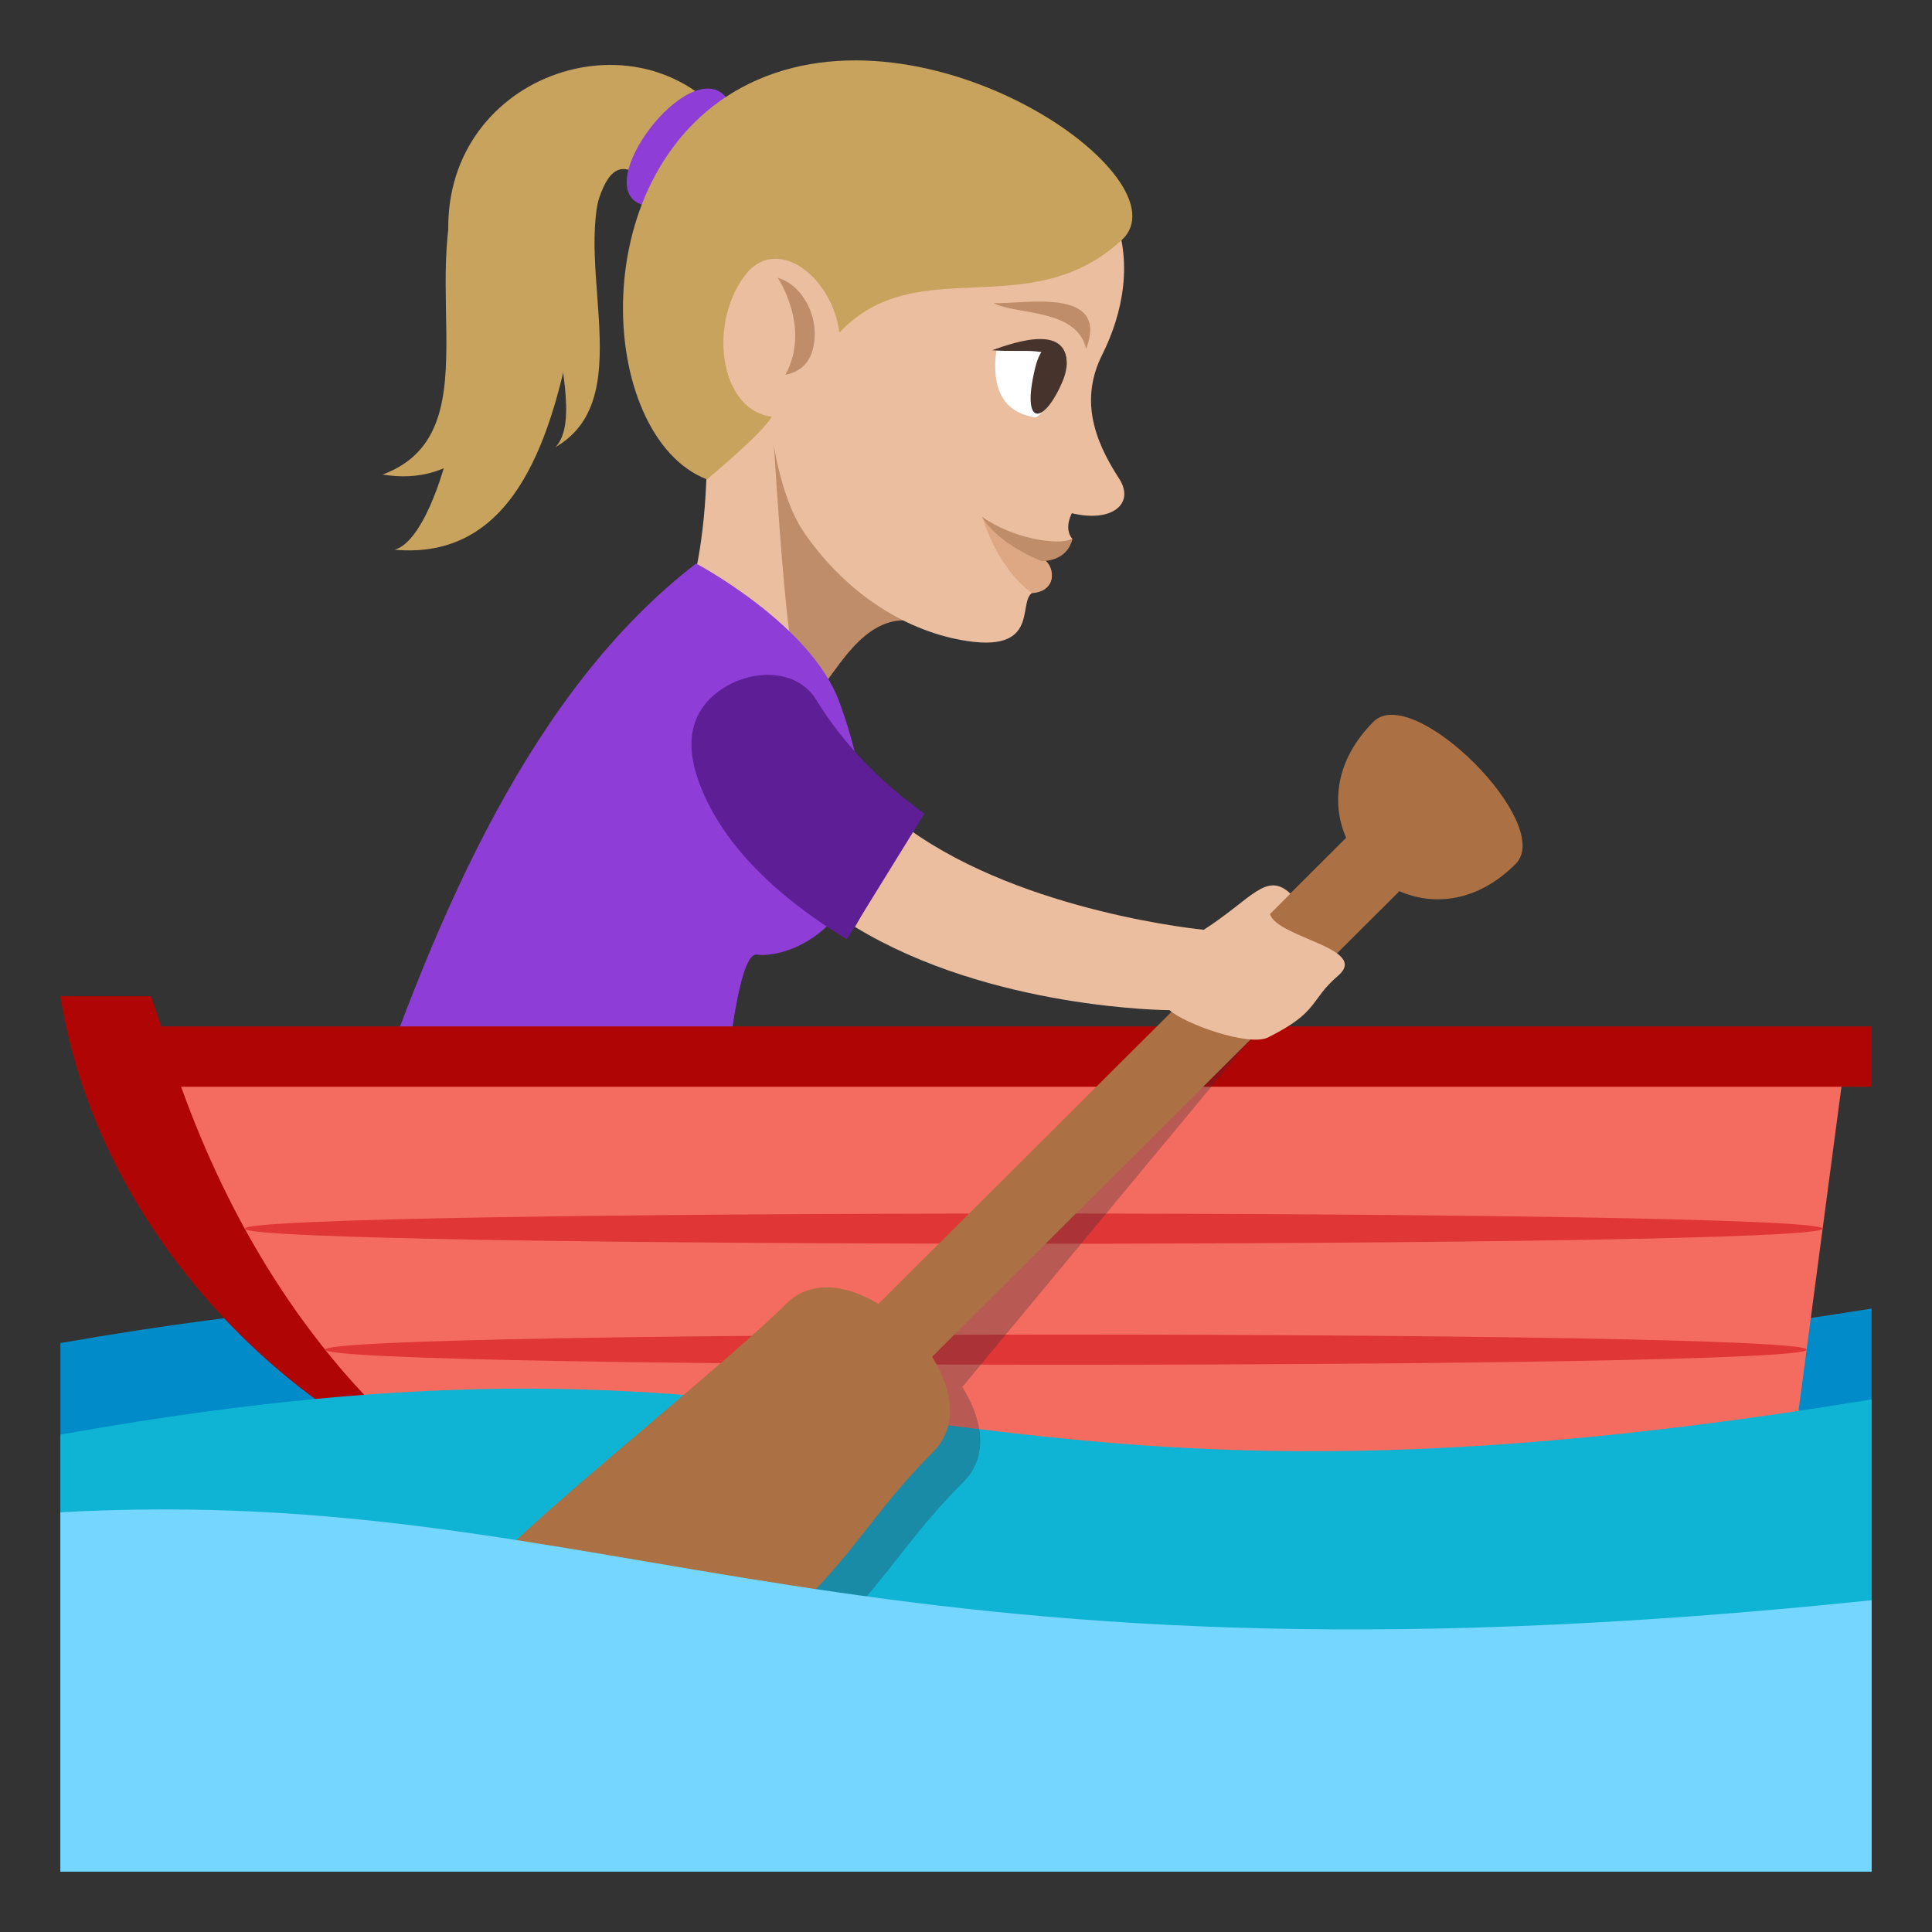 <?xml version="1.0" encoding="utf-8"?>
<!-- Generator: Adobe Illustrator 15.0.0, SVG Export Plug-In . SVG Version: 6.00 Build 0)  -->
<!DOCTYPE svg PUBLIC "-//W3C//DTD SVG 1.1//EN" "http://www.w3.org/Graphics/SVG/1.1/DTD/svg11.dtd">
<svg version="1.1" id="Layer_1" xmlns="http://www.w3.org/2000/svg" xmlns:xlink="http://www.w3.org/1999/xlink" x="0px" y="0px"
	 width="64px" height="64px" viewBox="0 0 64 64" enable-background="new 0 0 64 64" xml:space="preserve">
<rect x="0" y="0" width="64" height="64" fill="#333333" stroke="none"/>
<path fill="#C8A35D" d="M13.072,18.21c1.467-0.399,2.795-6.205,2.076-8.682c-1.738-5.98,4.502-9.121,8.074-6.372l-1.865,2.816
	C18.156,2.992,20.768,18.907,13.072,18.21z"/>
<path fill="#C8A35D" d="M12.674,15.72c3.949-1.464,0.629-7.286,3.16-10.994C18.584,8.288,17.715,16.552,12.674,15.72z"/>
<path fill="#C8A35D" d="M18.404,14.809c1.471-1.561-2.438-8.629,1.809-9.234C18.676,8.185,21.346,13.115,18.404,14.809z"/>
<path fill="#8E3ED6" d="M24.049,3.217c0.922,1.078-0.549,4.25-2.762,3.57C19.471,6.232,22.83,1.784,24.049,3.217z"/>
<path fill="#EBBEA0" d="M23.316,12.677c0,0,0.531,4.932-0.848,8.137C29.723,26.629,29.822,13.217,23.316,12.677z"/>
<path fill="#BF8D69" d="M31.299,21.039c-4.451-3.06-4.633,9.895-5.664-6.315L31.299,21.039z"/>
<path fill="#EBBEA0" d="M30.756,2.988c7.207,1.761,7.127,6.021,5.758,8.758c-0.727,1.452-0.309,2.779,0.559,4.11
	c0.533,0.82-0.23,1.471-1.568,1.144c-0.279,0.579,0.023,0.853,0.023,0.853s-1.162,0.453-1.008,0.74
	c0.309,0.076,0.6,0.87-0.213,1.004c-0.707,0.117,0.301,2.022-2.26,1.639c-1.949-0.292-3.967-1.506-5.402-3.583
	c-0.869-1.256-1.094-3.47-1.094-3.47C21.902,12.62,18.51,6.033,30.756,2.988z"/>
<path fill="#BF8D69" d="M26.91,11.626c0.301-1.036-0.293-2.177-1.145-2.422c0,0,1.109,1.647,0.254,3.206
	C26.02,12.41,26.703,12.348,26.91,11.626z"/>
<path fill="#C8A35D" d="M37.158,7.953c-3.07,2.831-6.781,0.327-9.354,3.068c-0.232-1.878-2.115-3.298-3.156-1.861
	c-1.229,1.7-0.734,4.463,0.92,4.642c-0.328,0.577-2.152,2.078-2.152,2.078c-3.66-1.416-4.201-10.375,1.41-13.113
	C30.732-0.116,39.365,5.921,37.158,7.953z"/>
<path fill-rule="evenodd" clip-rule="evenodd" fill="#BF8D69" d="M35.98,11.559c0.787-2.083-2.096-1.477-3.064-1.517
	C33.65,10.435,35.678,10.21,35.98,11.559z"/>
<path fill="#DEA885" d="M32.535,17.122c0.457,1.417,1.168,2.168,1.643,2.526c0.924-0.053,0.74-1.031,0.342-1.128
	C34.213,18.445,33.727,17.99,32.535,17.122z"/>
<path fill="#BF8D69" d="M32.535,17.122c0.539,0.93,1.984,1.471,1.984,1.471c0.236-0.016,0.846-0.08,1.008-0.74
	C35.02,18.085,33.523,17.828,32.535,17.122z"/>
<path fill="#FFFFFF" d="M33.006,11.612c-0.273,2.016,0.998,2.149,1.293,2.221C34.725,13.696,36.662,10.722,33.006,11.612z"/>
<path fill="#45332C" d="M35.203,12.623c-0.615,1.457-1.395,1.559-0.912-0.435C34.646,10.725,35.697,11.451,35.203,12.623z"/>
<path fill-rule="evenodd" clip-rule="evenodd" fill="#45332C" d="M35.328,12.204c0.143-1.505-1.666-0.888-2.463-0.602
	C33.967,11.696,34.813,11.407,35.328,12.204z"/>
<path fill="#8E3ED6" d="M12.018,37.457c0,0,8.24,2.053,11.598,1.32c0.408-2.49,0.746-7.271,1.465-7.156
	c1.045,0.167,5.324-1.176,2.734-8.342c-0.938-2.595-4.756-4.611-4.756-4.611C17.621,22.855,14.477,30.223,12.018,37.457z"/>
<path fill="#018BC9" d="M62,43.348c-31.967,5.164-32.531-3.666-60,1.143V62h60V43.348z"/>
<path fill="#B00505" d="M14.951,48.719L61,36h1v-2H5.342L5,33H2C3.332,41.313,10.248,47.289,14.951,48.719z"/>
<path fill="#F46C60" d="M14.951,48.719h44.365L61,36H6C9.313,45.252,14.951,48.719,14.951,48.719z"/>
<path fill="#E03636" d="M60.377,40.701c0,0.666-52.271,0.666-52.271,0C8.105,40.033,60.377,40.033,60.377,40.701z"/>
<path fill="#E03636" d="M59.848,44.709c0,0.666-49.08,0.666-49.08,0S59.848,44.043,59.848,44.709z"/>
<path fill="#0FB4D4" d="M62,62H2V47.523c27.467-4.914,28.033,4.107,60-1.166V62z"/>
<path opacity="0.3" fill="#302C3B" d="M39.752,34l-9.654,10.193c-1.059-0.645-2.25-0.811-3.068,0.008
	c-1.824,1.822-7.434,6.316-9.258,8.143l9.842,1.725c1.826-1.826,2.479-3.156,4.305-4.98c0.836-0.838,0.641-2.064-0.041-3.143
	l9.543-11.506L39.752,34z"/>
<path fill="#AB7044" d="M45.498,23.908c-1.26,1.262-1.4,2.705-0.906,3.846L29.098,43.193c-1.059-0.645-2.25-0.811-3.068,0.008
	c-1.824,1.822-7.434,6.316-9.258,8.143l9.842,1.725c1.826-1.826,2.479-3.156,4.305-4.98c0.836-0.838,0.641-2.064-0.041-3.143
	l15.479-15.424c1.143,0.498,2.588,0.361,3.852-0.904C51.521,27.303,46.814,22.594,45.498,23.908z"/>
<path fill="#75D6FF" d="M2,50.096c18.584-1.008,25.82,6.471,60,2.914V62H2V50.096z"/>
<path fill="#EBBEA0" d="M42.072,30.279l0.676-0.676c-0.805-0.754-1.287,0.184-2.873,1.197c0,0-5.906-0.559-9.75-3.32l-1.803,3.225
	c4.5,2.742,10.422,2.758,10.422,2.758c0.477,0.443,2.623,1.221,3.264,0.902c1.717-0.859,1.357-1.219,2.318-2.043
	C45.389,31.412,42.293,31.063,42.072,30.279z"/>
<path fill="#5D1E96" d="M27.035,23.178c-0.701-1.145-2.469-1.018-3.463-0.082c-0.994,0.934-0.732,2.258-0.139,3.467
	c0.902,1.828,2.615,3.332,4.619,4.553l2.57-4.162C29.256,25.971,27.992,24.734,27.035,23.178z"/>
</svg>
